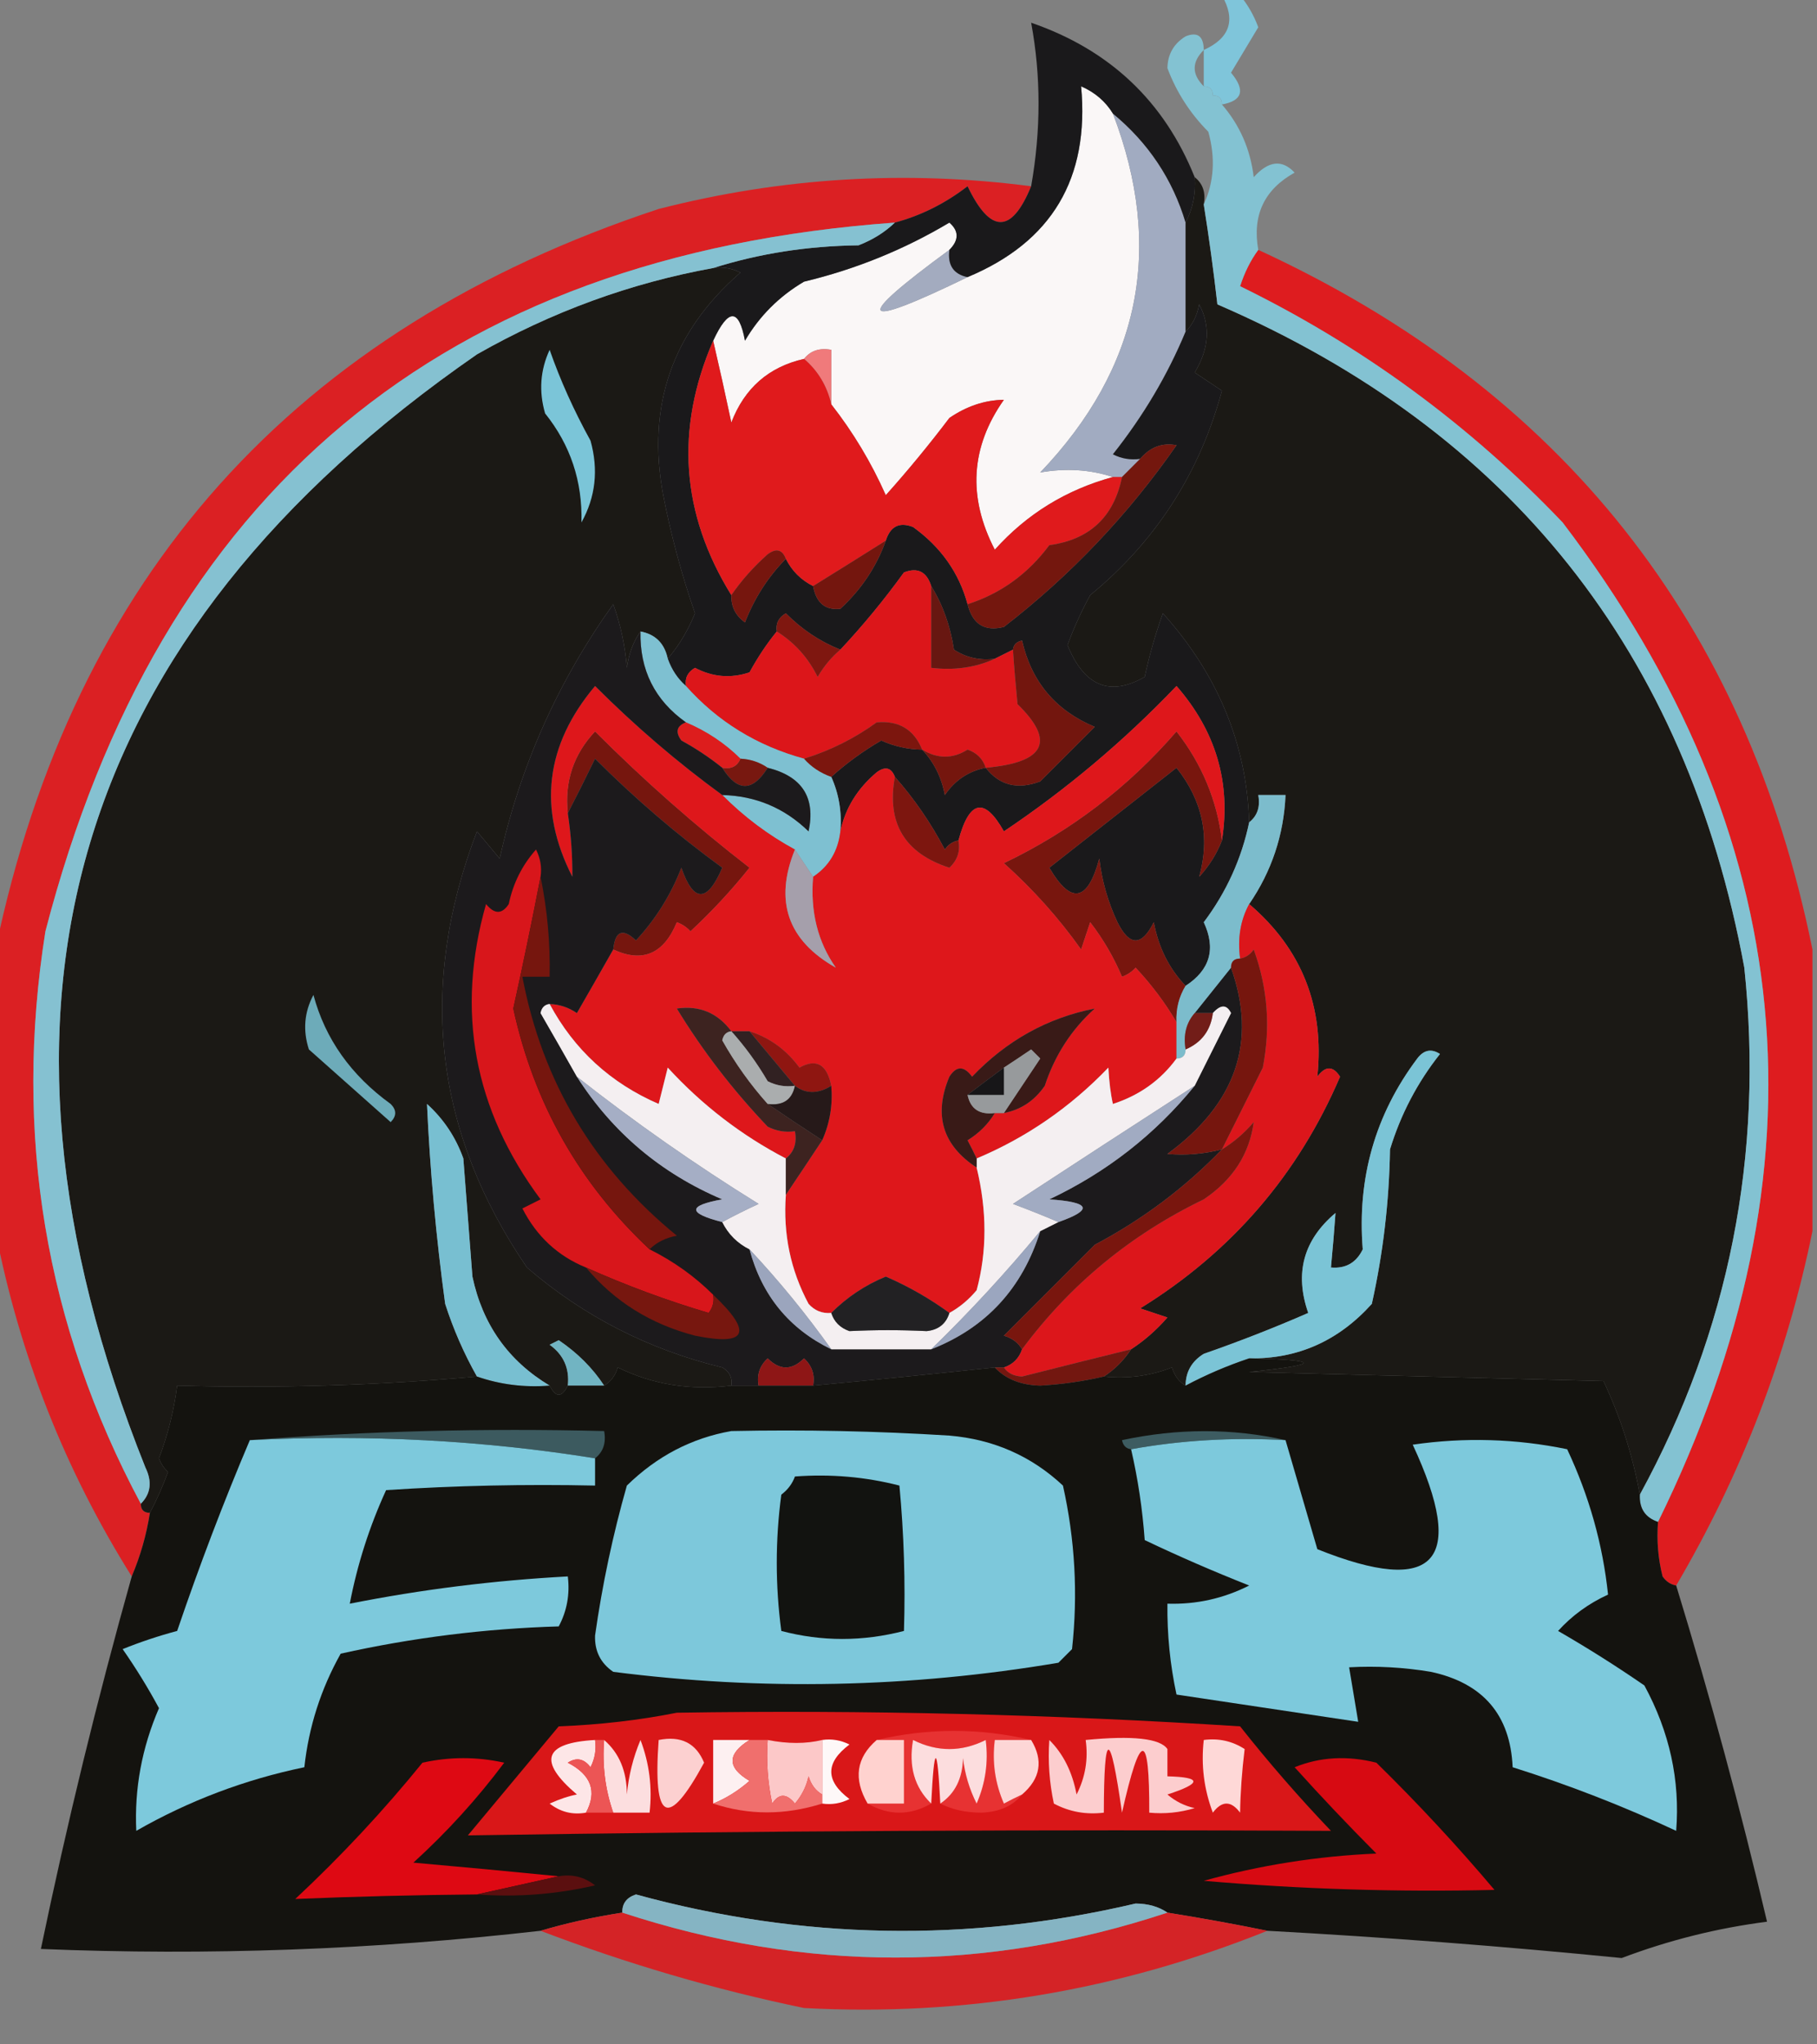 <?xml version="1.0" encoding="UTF-8"?>
<!DOCTYPE svg PUBLIC "-//W3C//DTD SVG 1.1//EN" "http://www.w3.org/Graphics/SVG/1.1/DTD/svg11.dtd">
<svg xmlns="http://www.w3.org/2000/svg" version="1.1" width="200px" height="225px" style="shape-rendering:geometricPrecision; text-rendering:geometricPrecision; image-rendering:optimizeQuality; fill-rule:evenodd; clip-rule:evenodd" xmlns:xlink="http://www.w3.org/1999/xlink">
<rect width="100%" height="100%" fill="#808080" stroke="none"/>
<g><path style="opacity:0.933" fill="#7fc9e0" d="M 134.5,-0.5 C 135.167,-0.5 135.833,-0.5 136.5,-0.5C 137.355,0.531 138.022,1.697 138.5,3C 137.5,4.667 136.5,6.333 135.5,8C 137.105,9.922 136.772,11.089 134.5,11.5C 134.5,10.833 134.167,10.5 133.5,10.5C 133.5,9.833 133.167,9.5 132.5,9.5C 132.5,8.167 132.5,6.833 132.5,5.5C 135.379,4.197 136.045,2.197 134.5,-0.5 Z"/></g>
<g><path style="opacity:1" fill="#faf7f7" d="M 122.5,12.5 C 128.174,27.31 125.508,40.476 114.5,52C 117.319,51.508 119.986,51.674 122.5,52.5C 117.355,53.903 113.021,56.57 109.5,60.5C 106.499,54.705 106.833,49.205 110.5,44C 108.402,44.032 106.402,44.699 104.5,46C 102.286,48.925 99.953,51.759 97.5,54.5C 95.908,50.911 93.908,47.578 91.5,44.5C 91.5,42.5 91.5,40.5 91.5,38.5C 90.209,38.263 89.209,38.596 88.5,39.5C 84.614,40.383 81.947,42.717 80.5,46.5C 79.833,43.358 79.166,40.358 78.5,37.5C 80.169,33.907 81.336,33.907 82,37.5C 83.597,34.781 85.763,32.614 88.5,31C 94.19,29.634 99.523,27.468 104.5,24.5C 105.562,25.425 105.562,26.425 104.5,27.5C 93.755,35.369 94.421,36.369 106.5,30.5C 115.772,26.634 119.939,19.634 119,9.5C 120.518,10.163 121.685,11.163 122.5,12.5 Z"/></g>
<g><path style="opacity:0.937" fill="#e11a1d" d="M 113.5,20.5 C 111.348,25.756 109.015,25.756 106.5,20.5C 104.048,22.393 101.381,23.726 98.5,24.5C 48.733,28.093 17.567,54.093 5,102.5C 1.465,124.776 4.965,145.776 15.5,165.5C 15.5,166.167 15.833,166.5 16.5,166.5C 16.122,168.921 15.455,171.254 14.5,173.5C 7.143,161.763 2.143,149.097 -0.5,135.5C -0.5,125.167 -0.5,114.833 -0.5,104.5C 8.091,63.4 32.425,36.234 72.5,23C 86.024,19.534 99.691,18.701 113.5,20.5 Z"/></g>
<g><path style="opacity:0.96" fill="#e2181c" d="M 138.5,27.5 C 171.875,42.871 192.208,68.537 199.5,104.5C 199.5,114.833 199.5,125.167 199.5,135.5C 196.685,149.27 191.685,162.27 184.5,174.5C 183.883,174.389 183.383,174.056 183,173.5C 182.505,171.527 182.338,169.527 182.5,167.5C 201.65,128.545 198.15,91.878 172,57.5C 161.71,46.708 149.877,38.042 136.5,31.5C 136.994,29.974 137.661,28.641 138.5,27.5 Z"/></g>
<g><path style="opacity:1" fill="#a1abc1" d="M 122.5,12.5 C 126.405,15.726 129.071,19.726 130.5,24.5C 130.5,28.5 130.5,32.5 130.5,36.5C 128.521,41.273 125.854,45.773 122.5,50C 123.448,50.483 124.448,50.65 125.5,50.5C 124.833,51.167 124.167,51.833 123.5,52.5C 123.167,52.5 122.833,52.5 122.5,52.5C 119.986,51.674 117.319,51.508 114.5,52C 125.508,40.476 128.174,27.31 122.5,12.5 Z"/></g>
<g><path style="opacity:1" fill="#a3abbf" d="M 104.5,27.5 C 104.285,29.179 104.952,30.179 106.5,30.5C 94.421,36.369 93.755,35.369 104.5,27.5 Z"/></g>
<g><path style="opacity:1" fill="#1b1915" d="M 78.5,29.5 C 79.552,29.351 80.552,29.517 81.5,30C 73.996,36.514 71.163,44.681 73,54.5C 73.862,58.919 75.029,63.253 76.5,67.5C 75.725,69.396 74.725,71.063 73.5,72.5C 73.144,70.81 72.144,69.81 70.5,69.5C 69.71,70.609 69.21,71.942 69,73.5C 68.814,71.1 68.314,68.766 67.5,66.5C 61.413,75.006 57.246,84.339 55,94.5C 54.167,93.5 53.333,92.5 52.5,91.5C 45.964,108.542 47.798,124.542 58,139.5C 64.244,144.872 71.411,148.539 79.5,150.5C 80.297,150.957 80.631,151.624 80.5,152.5C 76.003,153.055 71.836,152.389 68,150.5C 67.722,151.416 67.222,152.082 66.5,152.5C 65.237,150.57 63.57,148.903 61.5,147.5C 61.167,147.667 60.833,147.833 60.5,148C 62.037,149.11 62.703,150.61 62.5,152.5C 61.833,153.833 61.167,153.833 60.5,152.5C 55.95,149.773 53.117,145.773 52,140.5C 51.667,136.167 51.333,131.833 51,127.5C 50.163,125.156 48.829,123.156 47,121.5C 47.33,128.784 47.996,136.117 49,143.5C 49.906,146.31 51.073,148.976 52.5,151.5C 41.581,152.477 30.581,152.81 19.5,152.5C 19.149,155.238 18.482,157.904 17.5,160.5C 17.709,161.086 18.043,161.586 18.5,162C 17.901,163.622 17.234,165.122 16.5,166.5C 15.833,166.5 15.5,166.167 15.5,165.5C 16.598,164.399 16.765,163.066 16,161.5C -4.296,110.741 7.87,69.907 52.5,39C 60.725,34.317 69.392,31.15 78.5,29.5 Z"/></g>
<g><path style="opacity:1" fill="#1b1915" d="M 131.5,19.5 C 132.404,20.209 132.737,21.209 132.5,22.5C 133.08,26.142 133.58,29.809 134,33.5C 166.266,47.445 185.6,71.779 192,106.5C 194.16,127.167 190.326,146.5 180.5,164.5C 179.704,160.147 178.371,155.98 176.5,152C 163.5,151.667 150.5,151.333 137.5,151C 145.473,150.174 145.473,149.674 137.5,149.5C 142.829,149.582 147.329,147.582 151,143.5C 152.239,137.944 152.906,132.278 153,126.5C 154.181,122.637 156.014,119.137 158.5,116C 157.551,115.383 156.718,115.549 156,116.5C 151.373,122.663 149.373,129.663 150,137.5C 149.29,138.973 148.124,139.64 146.5,139.5C 146.698,137.425 146.865,135.425 147,133.5C 143.473,136.468 142.473,140.134 144,144.5C 140.291,146.121 136.458,147.621 132.5,149C 131.177,149.816 130.511,150.983 130.5,152.5C 129.778,152.082 129.278,151.416 129,150.5C 126.619,151.435 124.119,151.768 121.5,151.5C 122.694,150.728 123.694,149.728 124.5,148.5C 125.936,147.571 127.269,146.405 128.5,145C 127.5,144.667 126.5,144.333 125.5,144C 135.547,137.79 142.881,129.29 147.5,118.5C 146.726,117.289 145.893,117.289 145,118.5C 145.805,110.789 143.305,104.455 137.5,99.5C 139.978,95.878 141.311,91.878 141.5,87.5C 140.5,87.5 139.5,87.5 138.5,87.5C 138.737,88.791 138.404,89.791 137.5,90.5C 137.223,81.907 134.056,74.24 128,67.5C 127.178,69.788 126.511,72.122 126,74.5C 122.176,76.694 119.342,75.527 117.5,71C 118.196,69.107 119.03,67.274 120,65.5C 127.22,59.566 132.053,52.066 134.5,43C 133.354,42.241 132.354,41.574 131.5,41C 133.092,38.378 133.259,35.878 132,33.5C 131.768,34.737 131.268,35.737 130.5,36.5C 130.5,32.5 130.5,28.5 130.5,24.5C 131.301,22.958 131.634,21.291 131.5,19.5 Z"/></g>
<g><path style="opacity:1" fill="#7bc5d8" d="M 60.5,38.5 C 61.67,41.851 63.17,45.185 65,48.5C 65.89,51.706 65.557,54.706 64,57.5C 64.122,52.979 62.788,48.979 60,45.5C 59.297,43.071 59.463,40.737 60.5,38.5 Z"/></g>
<g><path style="opacity:1" fill="#1a191b" d="M 131.5,19.5 C 131.634,21.291 131.301,22.958 130.5,24.5C 129.071,19.726 126.405,15.726 122.5,12.5C 121.685,11.163 120.518,10.163 119,9.5C 119.939,19.634 115.772,26.634 106.5,30.5C 104.952,30.179 104.285,29.179 104.5,27.5C 105.562,26.425 105.562,25.425 104.5,24.5C 99.523,27.468 94.19,29.634 88.5,31C 85.763,32.614 83.597,34.781 82,37.5C 81.336,33.907 80.169,33.907 78.5,37.5C 74.293,47.219 74.96,56.552 80.5,65.5C 80.461,66.756 80.961,67.756 82,68.5C 83.049,65.813 84.549,63.48 86.5,61.5C 87.167,62.833 88.167,63.833 89.5,64.5C 89.846,66.363 90.846,67.196 92.5,67C 94.808,64.872 96.474,62.372 97.5,59.5C 98.002,57.915 99.002,57.415 100.5,58C 103.564,60.207 105.564,63.041 106.5,66.5C 107.052,68.703 108.385,69.536 110.5,69C 117.838,63.327 124.172,56.66 129.5,49C 127.934,48.7 126.601,49.2 125.5,50.5C 124.448,50.65 123.448,50.483 122.5,50C 125.854,45.773 128.521,41.273 130.5,36.5C 131.268,35.737 131.768,34.737 132,33.5C 133.259,35.878 133.092,38.378 131.5,41C 132.354,41.574 133.354,42.241 134.5,43C 132.053,52.066 127.22,59.566 120,65.5C 119.03,67.274 118.196,69.107 117.5,71C 119.342,75.527 122.176,76.694 126,74.5C 126.511,72.122 127.178,69.788 128,67.5C 134.056,74.24 137.223,81.907 137.5,90.5C 136.657,94.522 134.99,98.188 132.5,101.5C 133.861,104.416 133.195,106.749 130.5,108.5C 128.689,106.615 127.522,104.281 127,101.5C 125.667,104.167 124.333,104.167 123,101.5C 121.956,99.285 121.29,96.952 121,94.5C 119.725,99.246 117.891,99.579 115.5,95.5C 120.167,91.833 124.833,88.167 129.5,84.5C 132.38,88.125 133.213,92.125 132,96.5C 133.095,95.307 133.928,93.973 134.5,92.5C 135.508,86.147 133.841,80.481 129.5,75.5C 123.723,81.546 117.389,86.88 110.5,91.5C 108.368,87.704 106.701,88.037 105.5,92.5C 104.883,92.611 104.383,92.944 104,93.5C 102.454,90.561 100.621,87.894 98.5,85.5C 98.103,84.475 97.437,84.308 96.5,85C 94.372,86.792 93.039,88.958 92.5,91.5C 92.675,89.379 92.341,87.379 91.5,85.5C 93.186,83.984 95.019,82.65 97,81.5C 98.44,82.148 99.94,82.481 101.5,82.5C 102.801,83.882 103.634,85.548 104,87.5C 105.129,85.859 106.629,84.859 108.5,84.5C 110.011,86.441 112.011,86.941 114.5,86C 116.5,84 118.5,82 120.5,80C 116.199,78.2 113.532,75.033 112.5,70.5C 111.893,70.624 111.56,70.957 111.5,71.5C 110.833,71.833 110.167,72.167 109.5,72.5C 107.856,72.713 106.356,72.38 105,71.5C 104.61,68.896 103.776,66.562 102.5,64.5C 101.998,62.915 100.998,62.415 99.5,63C 97.332,65.998 94.999,68.831 92.5,71.5C 90.264,70.611 88.264,69.278 86.5,67.5C 85.703,67.957 85.369,68.624 85.5,69.5C 84.399,70.848 83.399,72.348 82.5,74C 80.433,74.687 78.433,74.52 76.5,73.5C 75.703,73.957 75.369,74.624 75.5,75.5C 74.599,74.71 73.932,73.71 73.5,72.5C 74.725,71.063 75.725,69.396 76.5,67.5C 75.029,63.253 73.862,58.919 73,54.5C 71.163,44.681 73.996,36.514 81.5,30C 80.552,29.517 79.552,29.351 78.5,29.5C 83.569,27.901 88.902,27.067 94.5,27C 96.066,26.392 97.4,25.558 98.5,24.5C 101.381,23.726 104.048,22.393 106.5,20.5C 109.015,25.756 111.348,25.756 113.5,20.5C 114.585,14.341 114.585,8.341 113.5,2.5C 122.145,5.481 128.145,11.148 131.5,19.5 Z"/></g>
<g><path style="opacity:1" fill="#f07a7b" d="M 88.5,39.5 C 89.209,38.596 90.209,38.263 91.5,38.5C 91.5,40.5 91.5,42.5 91.5,44.5C 91.028,42.469 90.028,40.802 88.5,39.5 Z"/></g>
<g><path style="opacity:1" fill="#e01a1c" d="M 78.5,37.5 C 79.166,40.358 79.833,43.358 80.5,46.5C 81.947,42.717 84.614,40.383 88.5,39.5C 90.028,40.802 91.028,42.469 91.5,44.5C 93.908,47.578 95.908,50.911 97.5,54.5C 99.953,51.759 102.286,48.925 104.5,46C 106.402,44.699 108.402,44.032 110.5,44C 106.833,49.205 106.499,54.705 109.5,60.5C 113.021,56.57 117.355,53.903 122.5,52.5C 122.833,52.5 123.167,52.5 123.5,52.5C 122.608,56.892 119.942,59.392 115.5,60C 113.147,63.166 110.147,65.333 106.5,66.5C 105.564,63.041 103.564,60.207 100.5,58C 99.002,57.415 98.002,57.915 97.5,59.5C 94.816,61.193 92.149,62.86 89.5,64.5C 88.167,63.833 87.167,62.833 86.5,61.5C 86.103,60.475 85.437,60.308 84.5,61C 82.93,62.397 81.596,63.897 80.5,65.5C 74.96,56.552 74.293,47.219 78.5,37.5 Z"/></g>
<g><path style="opacity:1" fill="#74160e" d="M 97.5,59.5 C 96.474,62.372 94.808,64.872 92.5,67C 90.846,67.196 89.846,66.363 89.5,64.5C 92.149,62.86 94.816,61.193 97.5,59.5 Z"/></g>
<g><path style="opacity:1" fill="#76160e" d="M 86.5,61.5 C 84.549,63.48 83.049,65.813 82,68.5C 80.961,67.756 80.461,66.756 80.5,65.5C 81.596,63.897 82.93,62.397 84.5,61C 85.437,60.308 86.103,60.475 86.5,61.5 Z"/></g>
<g><path style="opacity:1" fill="#dc161a" d="M 102.5,64.5 C 102.5,67.5 102.5,70.5 102.5,73.5C 105.059,73.802 107.393,73.468 109.5,72.5C 110.167,72.167 110.833,71.833 111.5,71.5C 111.608,73.209 111.775,75.209 112,77.5C 116.207,81.588 115.04,83.922 108.5,84.5C 108.189,83.522 107.522,82.856 106.5,82.5C 104.872,83.535 103.205,83.535 101.5,82.5C 100.608,80.286 98.942,79.286 96.5,79.5C 94.059,81.271 91.393,82.604 88.5,83.5C 83.321,82.083 78.988,79.417 75.5,75.5C 75.369,74.624 75.703,73.957 76.5,73.5C 78.433,74.52 80.433,74.687 82.5,74C 83.399,72.348 84.399,70.848 85.5,69.5C 87.451,70.716 88.951,72.382 90,74.5C 90.698,73.309 91.531,72.309 92.5,71.5C 94.999,68.831 97.332,65.998 99.5,63C 100.998,62.415 101.998,62.915 102.5,64.5 Z"/></g>
<g><path style="opacity:1" fill="#74170e" d="M 106.5,66.5 C 110.147,65.333 113.147,63.166 115.5,60C 119.942,59.392 122.608,56.892 123.5,52.5C 124.167,51.833 124.833,51.167 125.5,50.5C 126.601,49.2 127.934,48.7 129.5,49C 124.172,56.66 117.838,63.327 110.5,69C 108.385,69.536 107.052,68.703 106.5,66.5 Z"/></g>
<g><path style="opacity:1" fill="#7f1710" d="M 92.5,71.5 C 91.531,72.309 90.698,73.309 90,74.5C 88.951,72.382 87.451,70.716 85.5,69.5C 85.369,68.624 85.703,67.957 86.5,67.5C 88.264,69.278 90.264,70.611 92.5,71.5 Z"/></g>
<g><path style="opacity:1" fill="#681711" d="M 102.5,64.5 C 103.776,66.562 104.61,68.896 105,71.5C 106.356,72.38 107.856,72.713 109.5,72.5C 107.393,73.468 105.059,73.802 102.5,73.5C 102.5,70.5 102.5,67.5 102.5,64.5 Z"/></g>
<g><path style="opacity:1" fill="#7ec0d1" d="M 70.5,69.5 C 72.144,69.81 73.144,70.81 73.5,72.5C 73.932,73.71 74.599,74.71 75.5,75.5C 78.988,79.417 83.321,82.083 88.5,83.5C 89.29,84.401 90.29,85.068 91.5,85.5C 92.341,87.379 92.675,89.379 92.5,91.5C 92.25,93.674 91.25,95.341 89.5,96.5C 88.833,95.5 88.167,94.5 87.5,93.5C 84.572,91.913 81.906,89.913 79.5,87.5C 83.182,87.591 86.349,88.924 89,91.5C 89.794,87.779 88.294,85.445 84.5,84.5C 83.609,83.89 82.609,83.557 81.5,83.5C 79.795,81.808 77.795,80.475 75.5,79.5C 72.07,77.065 70.404,73.731 70.5,69.5 Z"/></g>
<g><path style="opacity:1" fill="#73160e" d="M 111.5,71.5 C 111.56,70.957 111.893,70.624 112.5,70.5C 113.532,75.033 116.199,78.2 120.5,80C 118.5,82 116.5,84 114.5,86C 112.011,86.941 110.011,86.441 108.5,84.5C 115.04,83.922 116.207,81.588 112,77.5C 111.775,75.209 111.608,73.209 111.5,71.5 Z"/></g>
<g><path style="opacity:1" fill="#76160e" d="M 67.5,104.5 C 67.706,102.451 68.539,102.117 70,103.5C 72.167,101.17 73.834,98.503 75,95.5C 76.343,99.361 77.843,99.361 79.5,95.5C 74.564,91.904 69.897,87.904 65.5,83.5C 64.482,85.594 63.482,87.594 62.5,89.5C 62.126,86.028 63.126,83.028 65.5,80.5C 70.895,85.901 76.562,90.901 82.5,95.5C 80.517,97.984 78.35,100.317 76,102.5C 75.586,102.043 75.086,101.709 74.5,101.5C 73.062,104.993 70.729,105.993 67.5,104.5 Z"/></g>
<g><path style="opacity:1" fill="#78160e" d="M 134.5,92.5 C 133.928,93.973 133.095,95.307 132,96.5C 133.213,92.125 132.38,88.125 129.5,84.5C 124.833,88.167 120.167,91.833 115.5,95.5C 117.891,99.579 119.725,99.246 121,94.5C 121.29,96.952 121.956,99.285 123,101.5C 124.333,104.167 125.667,104.167 127,101.5C 127.522,104.281 128.689,106.615 130.5,108.5C 129.766,109.708 129.433,111.041 129.5,112.5C 128.264,110.389 126.764,108.389 125,106.5C 124.586,106.957 124.086,107.291 123.5,107.5C 122.59,105.345 121.423,103.345 120,101.5C 119.667,102.5 119.333,103.5 119,104.5C 116.537,101.035 113.704,97.869 110.5,95C 117.853,91.478 124.186,86.644 129.5,80.5C 132.293,84.079 133.959,88.079 134.5,92.5 Z"/></g>
<g><path style="opacity:1" fill="#de171b" d="M 79.5,87.5 C 81.906,89.913 84.572,91.913 87.5,93.5C 85.199,99.17 86.699,103.503 92,106.5C 90.011,103.669 89.178,100.336 89.5,96.5C 91.25,95.341 92.25,93.674 92.5,91.5C 93.039,88.958 94.372,86.792 96.5,85C 97.437,84.308 98.103,84.475 98.5,85.5C 97.572,90.575 99.572,93.908 104.5,95.5C 105.386,94.675 105.719,93.675 105.5,92.5C 106.701,88.037 108.368,87.704 110.5,91.5C 117.389,86.88 123.723,81.546 129.5,75.5C 133.841,80.481 135.508,86.147 134.5,92.5C 133.959,88.079 132.293,84.079 129.5,80.5C 124.186,86.644 117.853,91.478 110.5,95C 113.704,97.869 116.537,101.035 119,104.5C 119.333,103.5 119.667,102.5 120,101.5C 121.423,103.345 122.59,105.345 123.5,107.5C 124.086,107.291 124.586,106.957 125,106.5C 126.764,108.389 128.264,110.389 129.5,112.5C 129.5,113.833 129.5,115.167 129.5,116.5C 127.763,118.88 125.43,120.547 122.5,121.5C 122.251,120.418 122.085,119.085 122,117.5C 117.818,121.86 112.985,125.193 107.5,127.5C 107.196,126.85 106.863,126.183 106.5,125.5C 107.77,124.712 108.77,123.712 109.5,122.5C 109.833,122.5 110.167,122.5 110.5,122.5C 112.371,122.141 113.871,121.141 115,119.5C 116.109,116.132 117.942,113.298 120.5,111C 115.297,112.023 110.797,114.523 107,118.5C 106.107,117.289 105.274,117.289 104.5,118.5C 102.738,122.708 103.738,126.042 107.5,128.5C 108.649,133.245 108.649,137.745 107.5,142C 106.627,143.045 105.627,143.878 104.5,144.5C 102.319,142.909 99.986,141.576 97.5,140.5C 95.234,141.432 93.234,142.765 91.5,144.5C 90.504,144.586 89.671,144.252 89,143.5C 87.015,139.794 86.182,135.794 86.5,131.5C 87.82,129.537 89.153,127.537 90.5,125.5C 91.341,123.621 91.675,121.621 91.5,119.5C 91.017,117.13 89.851,116.463 88,117.5C 86.549,115.536 84.716,114.203 82.5,113.5C 81.833,113.5 81.167,113.5 80.5,113.5C 78.979,111.471 76.979,110.638 74.5,111C 77.335,115.645 80.668,119.979 84.5,124C 85.448,124.483 86.448,124.649 87.5,124.5C 87.737,125.791 87.404,126.791 86.5,127.5C 81.615,124.957 77.282,121.623 73.5,117.5C 73.167,118.833 72.833,120.167 72.5,121.5C 67.202,119.2 63.202,115.533 60.5,110.5C 61.583,110.539 62.583,110.873 63.5,111.5C 64.852,109.155 66.185,106.822 67.5,104.5C 70.729,105.993 73.062,104.993 74.5,101.5C 75.086,101.709 75.586,102.043 76,102.5C 78.35,100.317 80.517,97.984 82.5,95.5C 76.562,90.901 70.895,85.901 65.5,80.5C 63.126,83.028 62.126,86.028 62.5,89.5C 62.851,91.87 63.018,94.203 63,96.5C 59.184,89.018 60.017,82.018 65.5,75.5C 69.892,79.897 74.558,83.897 79.5,87.5 Z"/></g>
<g><path style="opacity:1" fill="#75160e" d="M 101.5,82.5 C 103.205,83.535 104.872,83.535 106.5,82.5C 107.522,82.856 108.189,83.522 108.5,84.5C 106.629,84.859 105.129,85.859 104,87.5C 103.634,85.548 102.801,83.882 101.5,82.5 Z"/></g>
<g><path style="opacity:1" fill="#781810" d="M 81.5,83.5 C 82.609,83.557 83.609,83.89 84.5,84.5C 82.833,87.167 81.167,87.167 79.5,84.5C 80.492,84.672 81.158,84.338 81.5,83.5 Z"/></g>
<g><path style="opacity:1" fill="#dd1d1d" d="M 75.5,79.5 C 77.795,80.475 79.795,81.808 81.5,83.5C 81.158,84.338 80.492,84.672 79.5,84.5C 78.115,83.386 76.615,82.386 75,81.5C 74.308,80.563 74.475,79.897 75.5,79.5 Z"/></g>
<g><path style="opacity:1" fill="#7c160e" d="M 101.5,82.5 C 99.94,82.481 98.44,82.148 97,81.5C 95.019,82.65 93.186,83.984 91.5,85.5C 90.29,85.068 89.29,84.401 88.5,83.5C 91.393,82.604 94.059,81.271 96.5,79.5C 98.942,79.286 100.608,80.286 101.5,82.5 Z"/></g>
<g><path style="opacity:1" fill="#1c1a1c" d="M 70.5,69.5 C 70.404,73.731 72.07,77.065 75.5,79.5C 74.475,79.897 74.308,80.563 75,81.5C 76.615,82.386 78.115,83.386 79.5,84.5C 81.167,87.167 82.833,87.167 84.5,84.5C 88.294,85.445 89.794,87.779 89,91.5C 86.349,88.924 83.182,87.591 79.5,87.5C 74.558,83.897 69.892,79.897 65.5,75.5C 60.017,82.018 59.184,89.018 63,96.5C 63.018,94.203 62.851,91.87 62.5,89.5C 63.482,87.594 64.482,85.594 65.5,83.5C 69.897,87.904 74.564,91.904 79.5,95.5C 77.843,99.361 76.343,99.361 75,95.5C 73.834,98.503 72.167,101.17 70,103.5C 68.539,102.117 67.706,102.451 67.5,104.5C 66.185,106.822 64.852,109.155 63.5,111.5C 62.583,110.873 61.583,110.539 60.5,110.5C 59.957,110.56 59.624,110.893 59.5,111.5C 60.861,113.85 62.194,116.184 63.5,118.5C 67.42,124.633 72.754,129.133 79.5,132C 75.674,132.687 75.674,133.52 79.5,134.5C 80.167,135.833 81.167,136.833 82.5,137.5C 83.859,142.573 86.859,146.24 91.5,148.5C 95.167,148.5 98.833,148.5 102.5,148.5C 108.529,146.134 112.529,141.8 114.5,135.5C 115.167,135.167 115.833,134.833 116.5,134.5C 120.371,133.14 120.038,132.306 115.5,132C 121.809,129.02 127.142,124.854 131.5,119.5C 132.807,116.886 134.14,114.22 135.5,111.5C 135.03,110.537 134.363,110.537 133.5,111.5C 132.833,111.5 132.167,111.5 131.5,111.5C 132.833,109.833 134.167,108.167 135.5,106.5C 138.401,114.634 136.067,121.467 128.5,127C 130.488,127.18 132.488,127.014 134.5,126.5C 130.438,130.709 125.772,134.209 120.5,137C 117.167,140.333 113.833,143.667 110.5,147C 111.416,147.278 112.082,147.778 112.5,148.5C 112.167,149.5 111.5,150.167 110.5,150.5C 110.167,150.5 109.833,150.5 109.5,150.5C 102.866,151.205 96.199,151.872 89.5,152.5C 89.719,151.325 89.386,150.325 88.5,149.5C 87.167,150.833 85.833,150.833 84.5,149.5C 83.614,150.325 83.281,151.325 83.5,152.5C 82.5,152.5 81.5,152.5 80.5,152.5C 80.631,151.624 80.297,150.957 79.5,150.5C 71.411,148.539 64.244,144.872 58,139.5C 47.798,124.542 45.964,108.542 52.5,91.5C 53.333,92.5 54.167,93.5 55,94.5C 57.246,84.339 61.413,75.006 67.5,66.5C 68.314,68.766 68.814,71.1 69,73.5C 69.21,71.942 69.71,70.609 70.5,69.5 Z"/></g>
<g><path style="opacity:1" fill="#7d160f" d="M 98.5,85.5 C 100.621,87.894 102.454,90.561 104,93.5C 104.383,92.944 104.883,92.611 105.5,92.5C 105.719,93.675 105.386,94.675 104.5,95.5C 99.572,93.908 97.572,90.575 98.5,85.5 Z"/></g>
<g><path style="opacity:1" fill="#a59fab" d="M 87.5,93.5 C 88.167,94.5 88.833,95.5 89.5,96.5C 89.178,100.336 90.011,103.669 92,106.5C 86.699,103.503 85.199,99.17 87.5,93.5 Z"/></g>
<g><path style="opacity:1" fill="#d8161b" d="M 59.5,96.5 C 58.591,101.207 57.591,106.041 56.5,111C 58.763,121.418 63.763,130.252 71.5,137.5C 74.135,138.811 76.469,140.478 78.5,142.5C 78.631,143.239 78.464,143.906 78,144.5C 73.388,143.13 68.888,141.463 64.5,139.5C 61.404,138.24 59.071,136.074 57.5,133C 58.167,132.667 58.833,132.333 59.5,132C 52.146,122.096 50.146,111.262 53.5,99.5C 54.425,100.641 55.259,100.641 56,99.5C 56.473,97.221 57.473,95.221 59,93.5C 59.483,94.448 59.65,95.448 59.5,96.5 Z"/></g>
<g><path style="opacity:1" fill="#7cbccc" d="M 137.5,99.5 C 136.539,101.265 136.205,103.265 136.5,105.5C 135.833,105.5 135.5,105.833 135.5,106.5C 134.167,108.167 132.833,109.833 131.5,111.5C 130.566,112.568 130.232,113.901 130.5,115.5C 130.5,116.167 130.167,116.5 129.5,116.5C 129.5,115.167 129.5,113.833 129.5,112.5C 129.433,111.041 129.766,109.708 130.5,108.5C 133.195,106.749 133.861,104.416 132.5,101.5C 134.99,98.188 136.657,94.522 137.5,90.5C 138.404,89.791 138.737,88.791 138.5,87.5C 139.5,87.5 140.5,87.5 141.5,87.5C 141.311,91.878 139.978,95.878 137.5,99.5 Z"/></g>
<g><path style="opacity:1" fill="#dc161b" d="M 137.5,99.5 C 143.305,104.455 145.805,110.789 145,118.5C 145.893,117.289 146.726,117.289 147.5,118.5C 142.881,129.29 135.547,137.79 125.5,144C 126.5,144.333 127.5,144.667 128.5,145C 127.269,146.405 125.936,147.571 124.5,148.5C 120.532,149.475 116.532,150.475 112.5,151.5C 111.584,151.457 110.917,151.124 110.5,150.5C 111.5,150.167 112.167,149.5 112.5,148.5C 117.787,141.384 124.454,135.884 132.5,132C 135.694,129.851 137.528,127.018 138,123.5C 136.961,124.71 135.794,125.71 134.5,126.5C 135.989,123.522 137.489,120.522 139,117.5C 139.867,113.044 139.534,108.711 138,104.5C 137.617,105.056 137.117,105.389 136.5,105.5C 136.205,103.265 136.539,101.265 137.5,99.5 Z"/></g>
<g><path style="opacity:1" fill="#85c1d1" d="M 98.5,24.5 C 97.4,25.558 96.066,26.392 94.5,27C 88.902,27.067 83.569,27.901 78.5,29.5C 69.392,31.15 60.725,34.317 52.5,39C 7.87,69.907 -4.296,110.741 16,161.5C 16.765,163.066 16.598,164.399 15.5,165.5C 4.965,145.776 1.465,124.776 5,102.5C 17.567,54.093 48.733,28.093 98.5,24.5 Z"/></g>
<g><path style="opacity:1" fill="#6dabb9" d="M 34.5,109.5 C 35.8,114.345 38.634,118.345 43,121.5C 43.667,122.167 43.667,122.833 43,123.5C 40,120.833 37,118.167 34,115.5C 33.322,113.402 33.489,111.402 34.5,109.5 Z"/></g>
<g><path style="opacity:1" fill="#76160e" d="M 134.5,126.5 C 132.488,127.014 130.488,127.18 128.5,127C 136.067,121.467 138.401,114.634 135.5,106.5C 135.5,105.833 135.833,105.5 136.5,105.5C 137.117,105.389 137.617,105.056 138,104.5C 139.534,108.711 139.867,113.044 139,117.5C 137.489,120.522 135.989,123.522 134.5,126.5 Z"/></g>
<g><path style="opacity:1" fill="#f4eff1" d="M 60.5,110.5 C 63.202,115.533 67.202,119.2 72.5,121.5C 72.833,120.167 73.167,118.833 73.5,117.5C 77.282,121.623 81.615,124.957 86.5,127.5C 86.5,128.833 86.5,130.167 86.5,131.5C 86.182,135.794 87.015,139.794 89,143.5C 89.671,144.252 90.504,144.586 91.5,144.5C 91.811,145.478 92.478,146.145 93.5,146.5C 96.305,146.362 99.138,146.362 102,146.5C 103.301,146.361 104.134,145.695 104.5,144.5C 105.627,143.878 106.627,143.045 107.5,142C 108.649,137.745 108.649,133.245 107.5,128.5C 107.5,128.167 107.5,127.833 107.5,127.5C 112.985,125.193 117.818,121.86 122,117.5C 122.085,119.085 122.251,120.418 122.5,121.5C 125.43,120.547 127.763,118.88 129.5,116.5C 130.167,116.5 130.5,116.167 130.5,115.5C 132.262,114.738 133.262,113.404 133.5,111.5C 134.363,110.537 135.03,110.537 135.5,111.5C 134.14,114.22 132.807,116.886 131.5,119.5C 124.869,123.781 118.202,128.114 111.5,132.5C 113.291,133.17 114.958,133.837 116.5,134.5C 115.833,134.833 115.167,135.167 114.5,135.5C 110.723,140.065 106.723,144.398 102.5,148.5C 98.833,148.5 95.167,148.5 91.5,148.5C 88.729,144.61 85.729,140.943 82.5,137.5C 81.167,136.833 80.167,135.833 79.5,134.5C 80.718,133.839 82.051,133.172 83.5,132.5C 76.521,128.172 69.854,123.506 63.5,118.5C 62.194,116.184 60.861,113.85 59.5,111.5C 59.624,110.893 59.957,110.56 60.5,110.5 Z"/></g>
<g><path style="opacity:1" fill="#3d2320" d="M 80.5,113.5 C 79.957,113.56 79.624,113.893 79.5,114.5C 80.931,117.039 82.597,119.372 84.5,121.5C 86.453,122.835 88.453,124.168 90.5,125.5C 89.153,127.537 87.82,129.537 86.5,131.5C 86.5,130.167 86.5,128.833 86.5,127.5C 87.404,126.791 87.737,125.791 87.5,124.5C 86.448,124.649 85.448,124.483 84.5,124C 80.668,119.979 77.335,115.645 74.5,111C 76.979,110.638 78.979,111.471 80.5,113.5 Z"/></g>
<g><path style="opacity:1" fill="#8f1611" d="M 82.5,113.5 C 84.716,114.203 86.549,115.536 88,117.5C 89.851,116.463 91.017,117.13 91.5,119.5C 90.036,120.405 88.702,120.405 87.5,119.5C 85.833,117.5 84.167,115.5 82.5,113.5 Z"/></g>
<g><path style="opacity:1" fill="#721d18" d="M 131.5,111.5 C 132.167,111.5 132.833,111.5 133.5,111.5C 133.262,113.404 132.262,114.738 130.5,115.5C 130.232,113.901 130.566,112.568 131.5,111.5 Z"/></g>
<g><path style="opacity:1" fill="#312122" d="M 80.5,113.5 C 81.167,113.5 81.833,113.5 82.5,113.5C 84.167,115.5 85.833,117.5 87.5,119.5C 86.448,119.649 85.448,119.483 84.5,119C 83.335,117.008 82.002,115.175 80.5,113.5 Z"/></g>
<g><path style="opacity:1" fill="#aaadae" d="M 80.5,113.5 C 82.002,115.175 83.335,117.008 84.5,119C 85.448,119.483 86.448,119.649 87.5,119.5C 87.179,121.048 86.179,121.715 84.5,121.5C 82.597,119.372 80.931,117.039 79.5,114.5C 79.624,113.893 79.957,113.56 80.5,113.5 Z"/></g>
<g><path style="opacity:1" fill="#261919" d="M 87.5,119.5 C 88.702,120.405 90.036,120.405 91.5,119.5C 91.675,121.621 91.341,123.621 90.5,125.5C 88.453,124.168 86.453,122.835 84.5,121.5C 86.179,121.715 87.179,121.048 87.5,119.5 Z"/></g>
<g><path style="opacity:1" fill="#a1abc2" d="M 131.5,119.5 C 127.142,124.854 121.809,129.02 115.5,132C 120.038,132.306 120.371,133.14 116.5,134.5C 114.958,133.837 113.291,133.17 111.5,132.5C 118.202,128.114 124.869,123.781 131.5,119.5 Z"/></g>
<g><path style="opacity:1" fill="#391a17" d="M 110.5,122.5 C 111.823,120.529 113.156,118.529 114.5,116.5C 114.167,116.167 113.833,115.833 113.5,115.5C 112.482,116.193 111.482,116.859 110.5,117.5C 109.128,118.512 107.795,119.512 106.5,120.5C 106.821,122.048 107.821,122.715 109.5,122.5C 108.77,123.712 107.77,124.712 106.5,125.5C 106.863,126.183 107.196,126.85 107.5,127.5C 107.5,127.833 107.5,128.167 107.5,128.5C 103.738,126.042 102.738,122.708 104.5,118.5C 105.274,117.289 106.107,117.289 107,118.5C 110.797,114.523 115.297,112.023 120.5,111C 117.942,113.298 116.109,116.132 115,119.5C 113.871,121.141 112.371,122.141 110.5,122.5 Z"/></g>
<g><path style="opacity:1" fill="#979a9c" d="M 110.5,122.5 C 110.167,122.5 109.833,122.5 109.5,122.5C 107.821,122.715 106.821,122.048 106.5,120.5C 107.833,120.5 109.167,120.5 110.5,120.5C 110.5,119.5 110.5,118.5 110.5,117.5C 111.482,116.859 112.482,116.193 113.5,115.5C 113.833,115.833 114.167,116.167 114.5,116.5C 113.156,118.529 111.823,120.529 110.5,122.5 Z"/></g>
<g><path style="opacity:1" fill="#171618" d="M 110.5,117.5 C 110.5,118.5 110.5,119.5 110.5,120.5C 109.167,120.5 107.833,120.5 106.5,120.5C 107.795,119.512 109.128,118.512 110.5,117.5 Z"/></g>
<g><path style="opacity:1" fill="#a5aec5" d="M 63.5,118.5 C 69.854,123.506 76.521,128.172 83.5,132.5C 82.051,133.172 80.718,133.839 79.5,134.5C 75.674,133.52 75.674,132.687 79.5,132C 72.754,129.133 67.42,124.633 63.5,118.5 Z"/></g>
<g><path style="opacity:1" fill="#79160e" d="M 112.5,148.5 C 112.082,147.778 111.416,147.278 110.5,147C 113.833,143.667 117.167,140.333 120.5,137C 125.772,134.209 130.438,130.709 134.5,126.5C 135.794,125.71 136.961,124.71 138,123.5C 137.528,127.018 135.694,129.851 132.5,132C 124.454,135.884 117.787,141.384 112.5,148.5 Z"/></g>
<g><path style="opacity:1" fill="#76160e" d="M 59.5,96.5 C 60.244,100.119 60.577,103.785 60.5,107.5C 59.5,107.5 58.5,107.5 57.5,107.5C 59.68,119.018 65.346,128.518 74.5,136C 73.263,136.232 72.263,136.732 71.5,137.5C 63.763,130.252 58.763,121.418 56.5,111C 57.591,106.041 58.591,101.207 59.5,96.5 Z"/></g>
<g><path style="opacity:1" fill="#7bc4d6" d="M 137.5,149.5 C 135.085,150.305 132.751,151.305 130.5,152.5C 130.511,150.983 131.177,149.816 132.5,149C 136.458,147.621 140.291,146.121 144,144.5C 142.473,140.134 143.473,136.468 147,133.5C 146.865,135.425 146.698,137.425 146.5,139.5C 148.124,139.64 149.29,138.973 150,137.5C 149.373,129.663 151.373,122.663 156,116.5C 156.718,115.549 157.551,115.383 158.5,116C 156.014,119.137 154.181,122.637 153,126.5C 152.906,132.278 152.239,137.944 151,143.5C 147.329,147.582 142.829,149.582 137.5,149.5 Z"/></g>
<g><path style="opacity:1" fill="#78bfd1" d="M 60.5,152.5 C 57.721,152.721 55.054,152.388 52.5,151.5C 51.073,148.976 49.906,146.31 49,143.5C 47.996,136.117 47.33,128.784 47,121.5C 48.829,123.156 50.163,125.156 51,127.5C 51.333,131.833 51.667,136.167 52,140.5C 53.117,145.773 55.95,149.773 60.5,152.5 Z"/></g>
<g><path style="opacity:1" fill="#83c2d2" d="M 132.5,5.5 C 131.167,6.833 131.167,8.167 132.5,9.5C 133.167,9.5 133.5,9.833 133.5,10.5C 134.167,10.5 134.5,10.833 134.5,11.5C 136.465,13.768 137.632,16.435 138,19.5C 139.627,17.688 141.127,17.521 142.5,19C 139.157,20.858 137.823,23.691 138.5,27.5C 137.661,28.641 136.994,29.974 136.5,31.5C 149.877,38.042 161.71,46.708 172,57.5C 198.15,91.878 201.65,128.545 182.5,167.5C 181.094,167.027 180.427,166.027 180.5,164.5C 190.326,146.5 194.16,127.167 192,106.5C 185.6,71.779 166.266,47.445 134,33.5C 133.58,29.809 133.08,26.142 132.5,22.5C 133.634,20.034 133.801,17.367 133,14.5C 130.987,12.467 129.487,10.134 128.5,7.5C 128.529,5.971 129.196,4.804 130.5,4C 131.816,3.472 132.483,3.972 132.5,5.5 Z"/></g>
<g><path style="opacity:1" fill="#222123" d="M 104.5,144.5 C 104.134,145.695 103.301,146.361 102,146.5C 99.138,146.362 96.305,146.362 93.5,146.5C 92.478,146.145 91.811,145.478 91.5,144.5C 93.234,142.765 95.234,141.432 97.5,140.5C 99.986,141.576 102.319,142.909 104.5,144.5 Z"/></g>
<g><path style="opacity:1" fill="#9ba6bf" d="M 114.5,135.5 C 112.529,141.8 108.529,146.134 102.5,148.5C 106.723,144.398 110.723,140.065 114.5,135.5 Z"/></g>
<g><path style="opacity:1" fill="#9ba5bd" d="M 82.5,137.5 C 85.729,140.943 88.729,144.61 91.5,148.5C 86.859,146.24 83.859,142.573 82.5,137.5 Z"/></g>
<g><path style="opacity:1" fill="#77170f" d="M 64.5,139.5 C 68.888,141.463 73.388,143.13 78,144.5C 78.464,143.906 78.631,143.239 78.5,142.5C 82.916,146.678 82.25,148.178 76.5,147C 71.626,145.738 67.626,143.238 64.5,139.5 Z"/></g>
<g><path style="opacity:1" fill="#71b4c2" d="M 66.5,152.5 C 65.167,152.5 63.833,152.5 62.5,152.5C 62.703,150.61 62.037,149.11 60.5,148C 60.833,147.833 61.167,147.667 61.5,147.5C 63.57,148.903 65.237,150.57 66.5,152.5 Z"/></g>
<g><path style="opacity:1" fill="#731710" d="M 124.5,148.5 C 123.694,149.728 122.694,150.728 121.5,151.5C 119.217,152.029 116.883,152.363 114.5,152.5C 112.36,152.444 110.694,151.777 109.5,150.5C 109.833,150.5 110.167,150.5 110.5,150.5C 110.917,151.124 111.584,151.457 112.5,151.5C 116.532,150.475 120.532,149.475 124.5,148.5 Z"/></g>
<g><path style="opacity:1" fill="#8e1616" d="M 89.5,152.5 C 87.5,152.5 85.5,152.5 83.5,152.5C 83.281,151.325 83.614,150.325 84.5,149.5C 85.833,150.833 87.167,150.833 88.5,149.5C 89.386,150.325 89.719,151.325 89.5,152.5 Z"/></g>
<g><path style="opacity:0.987" fill="#13120e" d="M 137.5,149.5 C 145.473,149.674 145.473,150.174 137.5,151C 150.5,151.333 163.5,151.667 176.5,152C 178.371,155.98 179.704,160.147 180.5,164.5C 180.427,166.027 181.094,167.027 182.5,167.5C 182.338,169.527 182.505,171.527 183,173.5C 183.383,174.056 183.883,174.389 184.5,174.5C 188.242,186.726 191.576,199.059 194.5,211.5C 189.018,212.204 183.684,213.537 178.5,215.5C 165.544,214.211 152.544,213.211 139.5,212.5C 135.939,211.77 132.273,211.103 128.5,210.5C 127.551,209.848 126.385,209.514 125,209.5C 106.558,213.829 88.225,213.496 70,208.5C 68.97,208.836 68.47,209.503 68.5,210.5C 65.345,210.99 62.345,211.656 59.5,212.5C 41.196,214.588 22.862,215.254 4.5,214.5C 7.37,200.689 10.703,187.023 14.5,173.5C 15.455,171.254 16.122,168.921 16.5,166.5C 17.234,165.122 17.901,163.622 18.5,162C 18.043,161.586 17.709,161.086 17.5,160.5C 18.482,157.904 19.149,155.238 19.5,152.5C 30.581,152.81 41.581,152.477 52.5,151.5C 55.054,152.388 57.721,152.721 60.5,152.5C 61.167,153.833 61.833,153.833 62.5,152.5C 63.833,152.5 65.167,152.5 66.5,152.5C 67.222,152.082 67.722,151.416 68,150.5C 71.836,152.389 76.003,153.055 80.5,152.5C 81.5,152.5 82.5,152.5 83.5,152.5C 85.5,152.5 87.5,152.5 89.5,152.5C 96.199,151.872 102.866,151.205 109.5,150.5C 110.694,151.777 112.36,152.444 114.5,152.5C 116.883,152.363 119.217,152.029 121.5,151.5C 124.119,151.768 126.619,151.435 129,150.5C 129.278,151.416 129.778,152.082 130.5,152.5C 132.751,151.305 135.085,150.305 137.5,149.5 Z"/></g>
<g><path style="opacity:1" fill="#3c5a5f" d="M 27.5,158.5 C 40.323,157.505 53.323,157.171 66.5,157.5C 66.737,158.791 66.404,159.791 65.5,160.5C 53.211,158.52 40.544,157.853 27.5,158.5 Z"/></g>
<g><path style="opacity:1" fill="#3d5c61" d="M 141.5,158.5 C 135.642,158.178 129.975,158.511 124.5,159.5C 123.957,159.44 123.624,159.107 123.5,158.5C 129.654,157.183 135.654,157.183 141.5,158.5 Z"/></g>
<g><path style="opacity:1" fill="#7dc8db" d="M 80.5,157.5 C 88.507,157.334 96.507,157.5 104.5,158C 109.352,158.412 113.519,160.246 117,163.5C 118.33,169.452 118.663,175.452 118,181.5C 117.5,182 117,182.5 116.5,183C 100.158,185.758 83.825,186.092 67.5,184C 66.106,183.044 65.439,181.711 65.5,180C 66.292,174.415 67.458,168.915 69,163.5C 72.308,160.265 76.141,158.265 80.5,157.5 Z"/></g>
<g><path style="opacity:1" fill="#7dc9dc" d="M 27.5,158.5 C 40.544,157.853 53.211,158.52 65.5,160.5C 65.5,161.5 65.5,162.5 65.5,163.5C 57.826,163.334 50.159,163.5 42.5,164C 40.665,168.004 39.332,172.17 38.5,176.5C 46.388,174.934 54.388,173.934 62.5,173.5C 62.739,175.467 62.406,177.301 61.5,179C 53.403,179.238 45.403,180.238 37.5,182C 35.32,185.886 33.986,190.053 33.5,194.5C 26.965,195.851 20.798,198.184 15,201.5C 14.784,196.853 15.617,192.353 17.5,188C 16.299,185.766 14.965,183.599 13.5,181.5C 15.465,180.708 17.465,180.041 19.5,179.5C 21.948,172.296 24.614,165.296 27.5,158.5 Z"/></g>
<g><path style="opacity:1" fill="#7dc9dc" d="M 141.5,158.5 C 142.663,162.482 143.829,166.482 145,170.5C 158.005,175.722 161.505,171.888 155.5,159C 161.196,158.17 166.863,158.337 172.5,159.5C 174.923,164.65 176.423,169.983 177,175.5C 174.863,176.479 173.029,177.812 171.5,179.5C 174.751,181.375 177.918,183.375 181,185.5C 183.774,190.614 184.941,195.947 184.5,201.5C 178.667,198.777 172.667,196.444 166.5,194.5C 166.246,188.74 163.246,185.24 157.5,184C 154.518,183.502 151.518,183.335 148.5,183.5C 148.833,185.5 149.167,187.5 149.5,189.5C 142.832,188.5 136.165,187.5 129.5,186.5C 128.793,183.214 128.46,179.881 128.5,176.5C 131.673,176.599 134.673,175.932 137.5,174.5C 133.558,172.942 129.724,171.275 126,169.5C 125.752,166.081 125.252,162.747 124.5,159.5C 129.975,158.511 135.642,158.178 141.5,158.5 Z"/></g>
<g><path style="opacity:1" fill="#121310" d="M 87.5,162.5 C 91.437,162.207 95.27,162.54 99,163.5C 99.499,168.823 99.666,174.156 99.5,179.5C 94.953,180.676 90.453,180.676 86,179.5C 85.333,174.5 85.333,169.5 86,164.5C 86.717,163.956 87.217,163.289 87.5,162.5 Z"/></g>
<g><path style="opacity:1" fill="#d91718" d="M 74.5,188.5 C 95.19,188.177 115.857,188.677 136.5,190C 139.647,193.981 142.98,197.814 146.5,201.5C 114.865,201.341 83.199,201.508 51.5,202C 54.833,198 58.167,194 61.5,190C 66.019,189.825 70.353,189.325 74.5,188.5 Z"/></g>
<g><path style="opacity:1" fill="#e73232" d="M 96.5,191.5 C 102.167,190.167 107.833,190.167 113.5,191.5C 112.167,191.5 110.833,191.5 109.5,191.5C 109.192,193.924 109.526,196.257 110.5,198.5C 111.183,198.137 111.85,197.804 112.5,197.5C 111.486,198.765 109.986,199.431 108,199.5C 106.293,199.492 104.793,199.158 103.5,198.5C 105.117,197.411 105.95,195.744 106,193.5C 106.202,195.256 106.702,196.922 107.5,198.5C 108.474,196.257 108.808,193.924 108.5,191.5C 105.833,192.833 103.167,192.833 100.5,191.5C 99.99,194.388 100.656,196.721 102.5,198.5C 100.167,199.833 97.833,199.833 95.5,198.5C 96.833,198.5 98.167,198.5 99.5,198.5C 99.5,196.167 99.5,193.833 99.5,191.5C 98.5,191.5 97.5,191.5 96.5,191.5 Z"/></g>
<g><path style="opacity:1" fill="#fccdce" d="M 115.5,191.5 C 117.036,193.025 118.036,195.025 118.5,197.5C 119.466,195.604 119.799,193.604 119.5,191.5C 124.7,190.994 127.7,191.327 128.5,192.5C 128.5,193.5 128.5,194.5 128.5,195.5C 132.311,195.596 132.311,196.262 128.5,197.5C 129.376,198.251 130.376,198.751 131.5,199C 129.866,199.494 128.199,199.66 126.5,199.5C 126.535,190.44 125.535,190.44 123.5,199.5C 122.186,190.259 121.52,190.259 121.5,199.5C 119.533,199.739 117.699,199.406 116,198.5C 115.503,196.19 115.337,193.857 115.5,191.5 Z"/></g>
<g><path style="opacity:1" fill="#fcdedf" d="M 66.5,191.5 C 68.164,192.949 68.998,194.949 69,197.5C 69.192,195.423 69.692,193.423 70.5,191.5C 71.48,194.086 71.813,196.753 71.5,199.5C 70.167,199.5 68.833,199.5 67.5,199.5C 66.612,196.946 66.279,194.279 66.5,191.5 Z"/></g>
<g><path style="opacity:1" fill="#fdf0f1" d="M 82.5,191.5 C 80.018,193.039 80.018,194.539 82.5,196C 81.264,197.085 79.931,197.918 78.5,198.5C 78.5,196.167 78.5,193.833 78.5,191.5C 79.833,191.5 81.167,191.5 82.5,191.5 Z"/></g>
<g><path style="opacity:1" fill="#fef8f8" d="M 90.5,191.5 C 91.552,191.351 92.552,191.517 93.5,192C 90.833,194 90.833,196 93.5,198C 92.552,198.483 91.552,198.649 90.5,198.5C 90.5,198.167 90.5,197.833 90.5,197.5C 90.5,195.5 90.5,193.5 90.5,191.5 Z"/></g>
<g><path style="opacity:1" fill="#ffd2cf" d="M 96.5,191.5 C 97.5,191.5 98.5,191.5 99.5,191.5C 99.5,193.833 99.5,196.167 99.5,198.5C 98.167,198.5 96.833,198.5 95.5,198.5C 93.914,195.784 94.247,193.45 96.5,191.5 Z"/></g>
<g><path style="opacity:1" fill="#fcddde" d="M 103.5,198.5 C 103.167,191.833 102.833,191.833 102.5,198.5C 100.656,196.721 99.99,194.388 100.5,191.5C 103.167,192.833 105.833,192.833 108.5,191.5C 108.808,193.924 108.474,196.257 107.5,198.5C 106.702,196.922 106.202,195.256 106,193.5C 105.95,195.744 105.117,197.411 103.5,198.5 Z"/></g>
<g><path style="opacity:1" fill="#fdd6d6" d="M 113.5,191.5 C 114.865,193.751 114.531,195.751 112.5,197.5C 111.85,197.804 111.183,198.137 110.5,198.5C 109.526,196.257 109.192,193.924 109.5,191.5C 110.833,191.5 112.167,191.5 113.5,191.5 Z"/></g>
<g><path style="opacity:1" fill="#fde6e7" d="M 65.5,191.5 C 65.65,192.552 65.483,193.552 65,194.5C 64.282,193.549 63.449,193.383 62.5,194C 65.082,195.338 65.749,197.171 64.5,199.5C 63.022,199.762 61.689,199.429 60.5,198.5C 61.603,198.002 62.603,197.669 63.5,197.5C 59.17,193.822 59.837,191.822 65.5,191.5 Z"/></g>
<g><path style="opacity:1" fill="#fcd0d0" d="M 72.5,191.5 C 74.948,191.01 76.615,191.843 77.5,194C 73.514,201.352 71.848,200.518 72.5,191.5 Z"/></g>
<g><path style="opacity:1" fill="#d70a12" d="M 142.5,194.5 C 145.304,193.362 148.304,193.195 151.5,194C 156.066,198.476 160.399,203.143 164.5,208C 153.827,208.255 143.16,207.921 132.5,207C 138.689,205.279 145.022,204.279 151.5,204C 148.368,200.855 145.368,197.688 142.5,194.5 Z"/></g>
<g><path style="opacity:1" fill="#de0913" d="M 61.5,206.5 C 58.5,207.167 55.5,207.833 52.5,208.5C 45.797,208.559 39.13,208.726 32.5,209C 37.534,204.301 42.2,199.301 46.5,194C 49.5,193.333 52.5,193.333 55.5,194C 52.536,197.966 49.203,201.633 45.5,205C 50.844,205.471 56.178,205.971 61.5,206.5 Z"/></g>
<g><path style="opacity:1" fill="#ec5555" d="M 65.5,191.5 C 65.833,191.5 66.167,191.5 66.5,191.5C 66.279,194.279 66.612,196.946 67.5,199.5C 66.5,199.5 65.5,199.5 64.5,199.5C 65.749,197.171 65.082,195.338 62.5,194C 63.449,193.383 64.282,193.549 65,194.5C 65.483,193.552 65.65,192.552 65.5,191.5 Z"/></g>
<g><path style="opacity:1" fill="#fcc8c8" d="M 84.5,191.5 C 86.703,191.935 88.703,191.935 90.5,191.5C 90.5,193.5 90.5,195.5 90.5,197.5C 89.778,197.082 89.278,196.416 89,195.5C 88.751,196.624 88.251,197.624 87.5,198.5C 86.575,197.359 85.741,197.359 85,198.5C 84.503,196.19 84.337,193.857 84.5,191.5 Z"/></g>
<g><path style="opacity:1" fill="#fed8d7" d="M 132.5,191.5 C 134.144,191.286 135.644,191.62 137,192.5C 136.698,194.974 136.532,197.308 136.5,199.5C 135.5,198.167 134.5,198.167 133.5,199.5C 132.52,196.914 132.187,194.247 132.5,191.5 Z"/></g>
<g><path style="opacity:1" fill="#f06f6d" d="M 82.5,191.5 C 83.167,191.5 83.833,191.5 84.5,191.5C 84.337,193.857 84.503,196.19 85,198.5C 85.741,197.359 86.575,197.359 87.5,198.5C 88.251,197.624 88.751,196.624 89,195.5C 89.278,196.416 89.778,197.082 90.5,197.5C 90.5,197.833 90.5,198.167 90.5,198.5C 86.399,199.791 82.399,199.791 78.5,198.5C 79.931,197.918 81.264,197.085 82.5,196C 80.018,194.539 80.018,193.039 82.5,191.5 Z"/></g>
<g><path style="opacity:1" fill="#5b0f0f" d="M 61.5,206.5 C 62.978,206.238 64.311,206.571 65.5,207.5C 61.217,208.492 56.884,208.826 52.5,208.5C 55.5,207.833 58.5,207.167 61.5,206.5 Z"/></g>
<g><path style="opacity:0.872" fill="#e1161a" d="M 68.5,210.5 C 88.597,217.097 108.597,217.097 128.5,210.5C 132.273,211.103 135.939,211.77 139.5,212.5C 123.05,219.11 106.05,221.943 88.5,221C 78.639,218.95 68.972,216.117 59.5,212.5C 62.345,211.656 65.345,210.99 68.5,210.5 Z"/></g>
<g><path style="opacity:1" fill="#85b4c3" d="M 128.5,210.5 C 108.597,217.097 88.597,217.097 68.5,210.5C 68.47,209.503 68.97,208.836 70,208.5C 88.225,213.496 106.558,213.829 125,209.5C 126.385,209.514 127.551,209.848 128.5,210.5 Z"/></g>
</svg>

